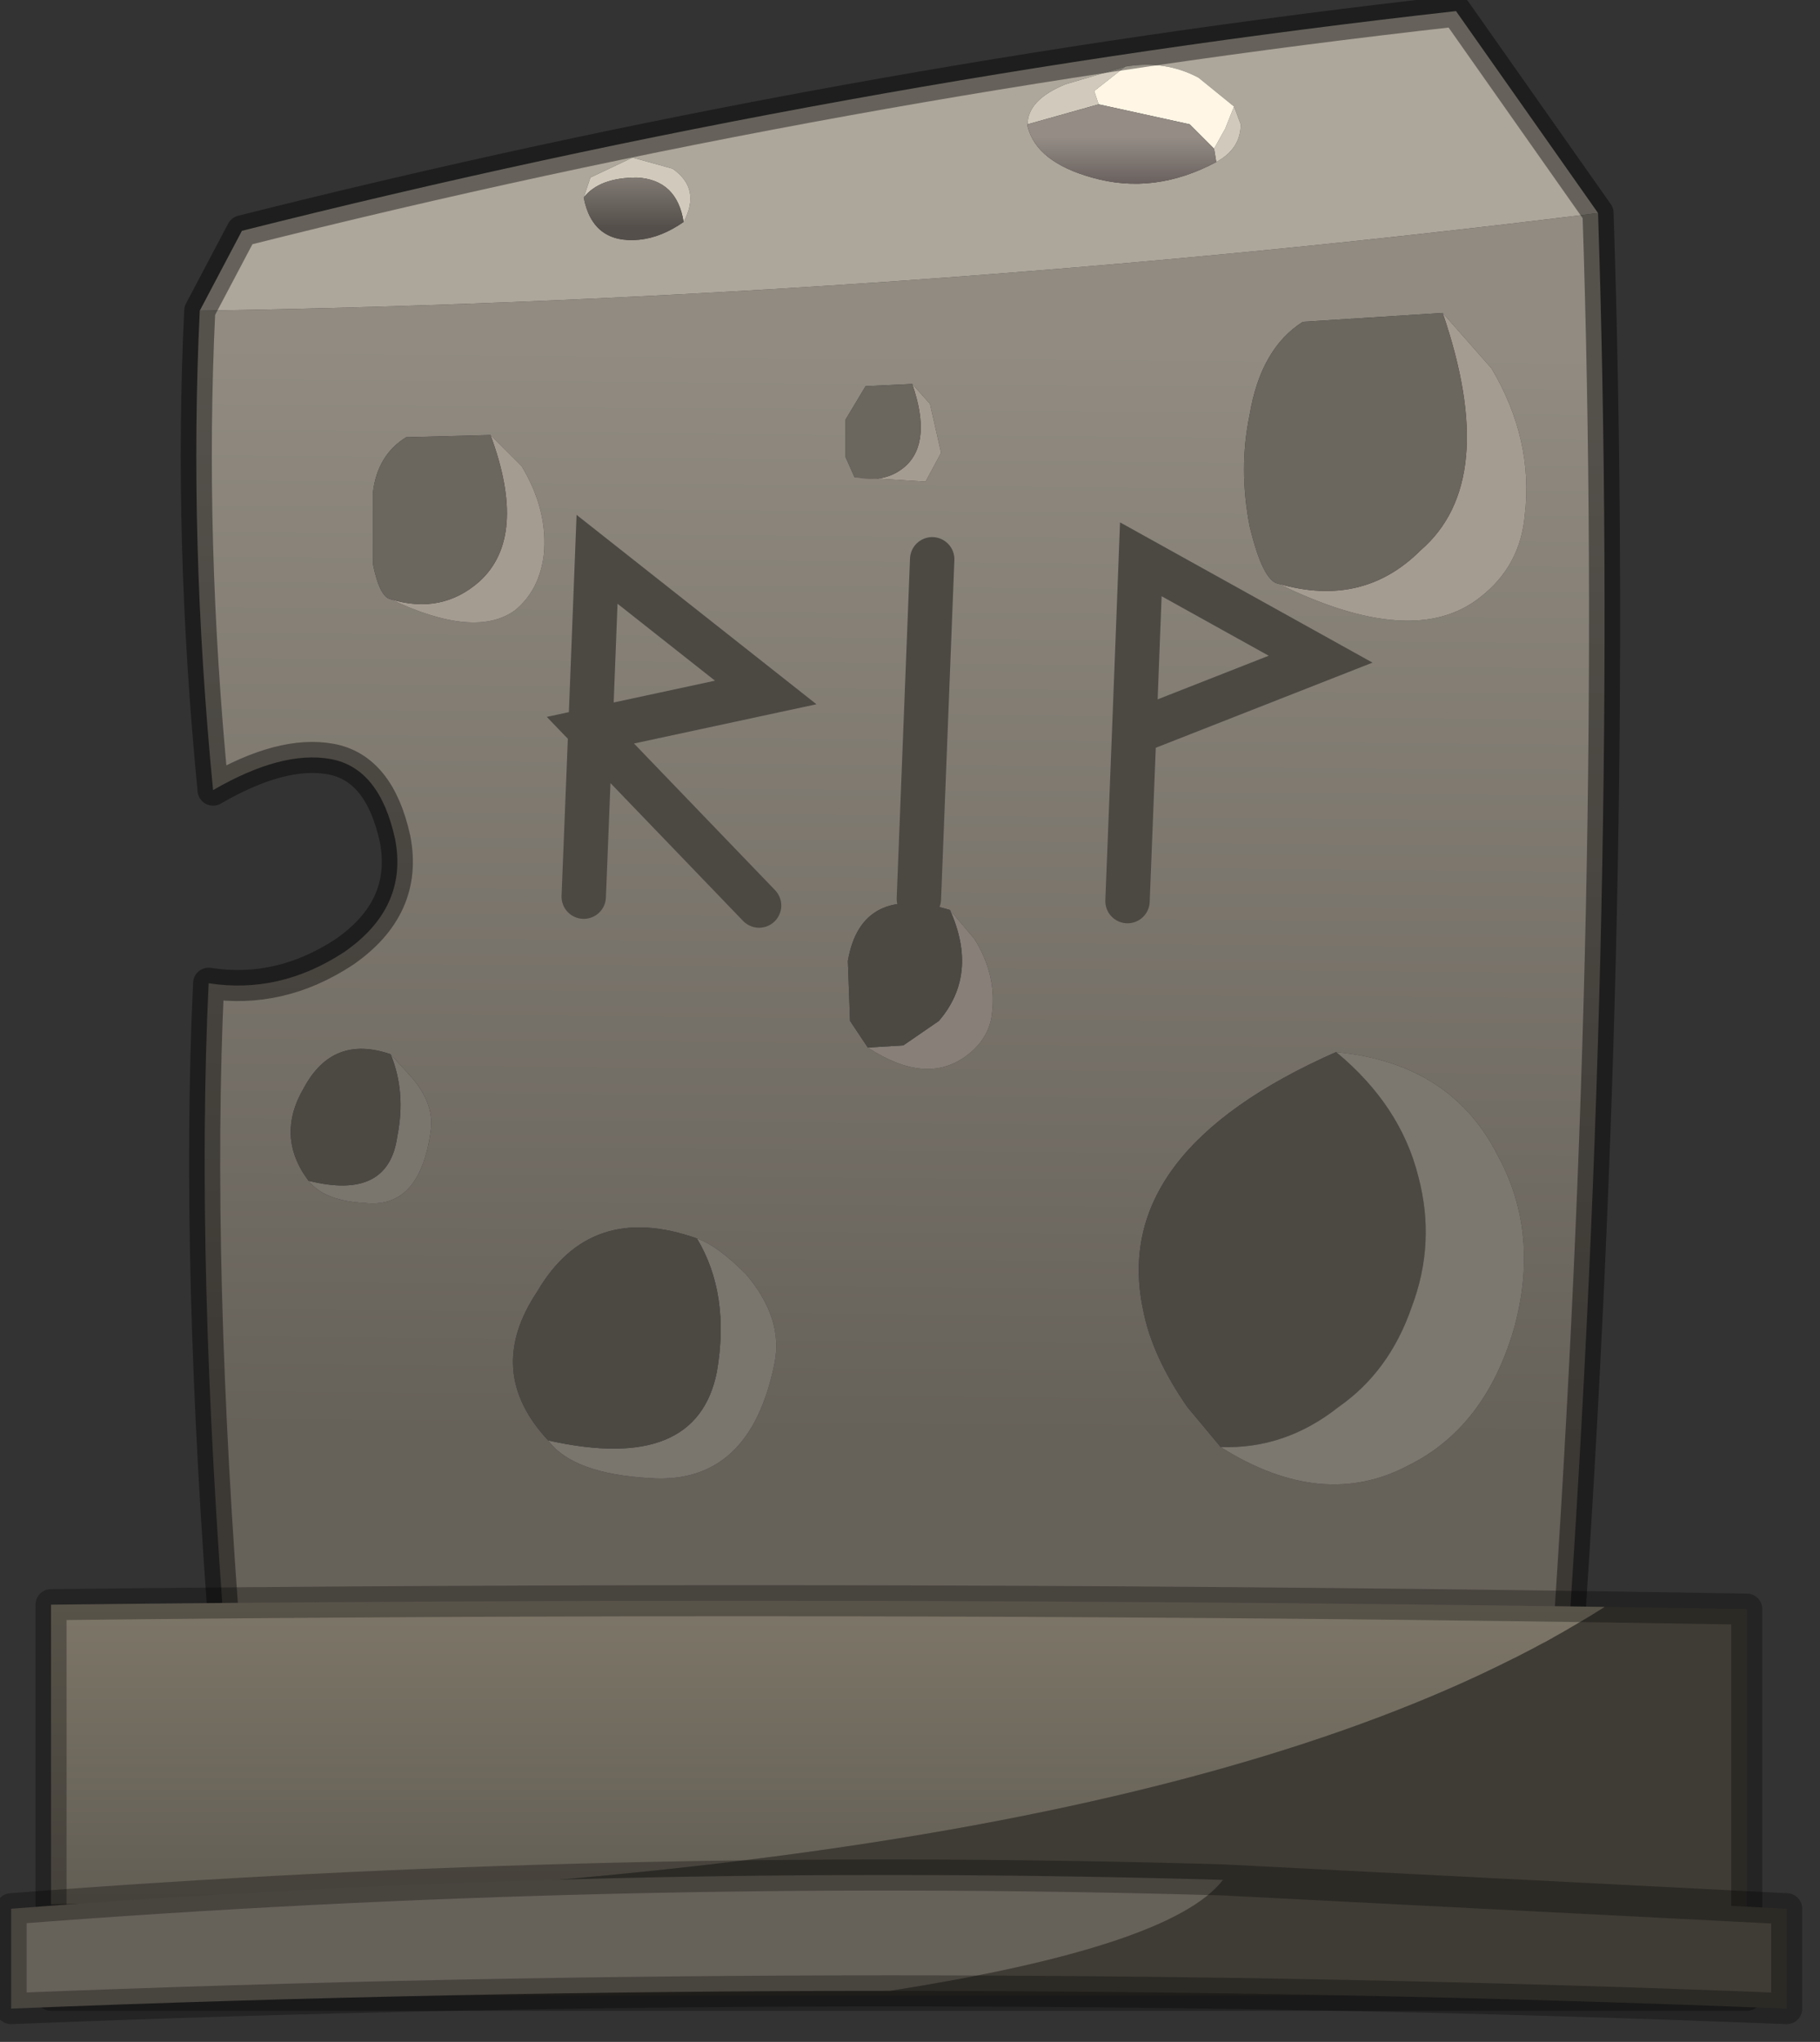 <?xml version="1.0" encoding="utf-8"?>
<svg version="1.1" id="Layer_1"
xmlns="http://www.w3.org/2000/svg"
xmlns:xlink="http://www.w3.org/1999/xlink"
width="41px" height="46px"
xml:space="preserve">
<rect width="100%" height="100%" fill="#333333" stroke="none"/>
<g id="PathID_4521" transform="matrix(1, 0, 0, 1, 20.25, 22.65)">
<linearGradient
id="LinearGradID_1931" gradientUnits="userSpaceOnUse" gradientTransform="matrix(-3.05176e-005, 0.015, -0.008, -6.10352e-005, -50.5, -2.95)" spreadMethod ="pad" x1="-819.2" y1="0" x2="819.2" y2="0" >
<stop  offset="0" style="stop-color:#918B81;stop-opacity:1" />
<stop  offset="1" style="stop-color:#666159;stop-opacity:1" />
</linearGradient>
<path style="fill:url(#LinearGradID_1931) " d="M15.75 -17.85Q16.25 -2.7 15.05 14.7L-15.15 14.7Q-15.85 5.8 -15.55 -0.5Q-13.95 -0.25 -12.5 -1.2Q-11.05 -2.2 -11.35 -3.75Q-11.7 -5.35 -12.8 -5.55Q-13.9 -5.75 -15.45 -4.85Q-16 -10.5 -15.75 -15.65Q0.1 -15.9 15.75 -17.85M9.1 -15.4Q8.15 -14.8 7.9 -13.3Q7.65 -12.1 7.9 -10.8Q8.2 -9.55 8.55 -9.5Q11.6 -8 13.1 -9.2Q14 -9.9 14.1 -11.05Q14.3 -12.75 13.35 -14.35L12.25 -15.6L9.1 -15.4M-0.75 -13.95L-1.2 -13.2L-1.2 -12.35L-1 -11.9L0.6 -11.8L0.95 -12.45L0.7 -13.55L0.3 -14L-0.75 -13.95M-1.15 -1L-1.1 0.35L-0.7 0.95Q0.6 1.8 1.5 1.15Q2.05 0.75 2.1 0.15Q2.2 -0.7 1.7 -1.5L1.15 -2.15Q-0.85 -2.75 -1.15 -1M5.5 6.85Q5.7 7.9 6.5 9.05L7.25 9.95Q9.55 11.4 11.5 10.35Q13.2 9.5 13.85 7.3Q14.45 5.15 13.5 3.4Q12.45 1.3 9.85 1.05Q4.75 3.3 5.5 6.85M-8.65 -8.9Q-8.1 -9.35 -8 -10.15Q-7.9 -11.15 -8.5 -12.15L-9.2 -12.85L-11.1 -12.8Q-11.75 -12.4 -11.85 -11.55L-11.85 -9.95Q-11.7 -9.2 -11.45 -9.15Q-9.55 -8.25 -8.65 -8.9M-8.15 6.45Q-9.35 8.25 -7.9 9.8Q-7.35 10.55 -5.6 10.65Q-3.35 10.8 -2.8 8.05Q-2.6 7.05 -3.45 6.05Q-4.1 5.4 -4.55 5.25Q-6.95 4.4 -8.15 6.45M-12.05 4.45Q-10.8 4.6 -10.55 2.85Q-10.45 2.25 -10.95 1.65L-11.45 1.1Q-12.75 0.65 -13.4 1.85Q-14.05 2.95 -13.3 3.95Q-12.95 4.4 -12.05 4.45" />
<path style="fill:#A59C91;fill-opacity:1" d="M11.75 -10.25Q13.55 -11.8 12.25 -15.6L13.35 -14.35Q14.3 -12.75 14.1 -11.05Q14 -9.9 13.1 -9.2Q11.6 -8 8.55 -9.5Q10.45 -8.95 11.75 -10.25M0.15 -12.15Q0.75 -12.7 0.3 -14L0.7 -13.55L0.95 -12.45L0.6 -11.8L-1 -11.9Q-0.3 -11.75 0.15 -12.15M-9.2 -12.85L-8.5 -12.15Q-7.9 -11.15 -8 -10.15Q-8.1 -9.35 -8.65 -8.9Q-9.55 -8.25 -11.45 -9.15Q-10.3 -8.8 -9.45 -9.55Q-8.35 -10.55 -9.2 -12.85" />
<path style="fill:#ADA69B;fill-opacity:1" d="M-15.75 -15.65L-14.8 -17.45Q-1.3 -20.85 12.55 -22.4L15.75 -17.85Q0.1 -15.9 -15.75 -15.65M6.75 -20.9Q6 -21.3 5.1 -21.15L3.75 -20.75Q2.9 -20.4 2.9 -19.85L2.9 -19.8Q3.1 -19 4.35 -18.65Q5.75 -18.25 7.15 -19Q7.7 -19.3 7.7 -19.85L7.55 -20.25L6.75 -20.9M-5.85 -17.25Q-5.35 -17.3 -4.85 -17.65Q-4.45 -18.4 -5.1 -18.85L-6 -19.1L-6.95 -18.65L-7.1 -18.2Q-6.9 -17.15 -5.85 -17.25" />
<path style="fill:#D1CABC;fill-opacity:1" d="M7.1 -19.3L7.35 -19.75L7.55 -20.25L7.7 -19.85Q7.7 -19.3 7.15 -19L7.1 -19.3M4.5 -20.3L2.9 -19.85Q2.9 -20.4 3.75 -20.75L5.1 -21.15L4.4 -20.6L4.5 -20.3M-5.9 -18.65Q-6.75 -18.65 -7.1 -18.2L-6.95 -18.65L-6 -19.1L-5.1 -18.85Q-4.45 -18.4 -4.85 -17.65Q-5 -18.6 -5.9 -18.65" />
<path style="fill:#FFF6E5;fill-opacity:1" d="M4.4 -20.6L5.1 -21.15Q6 -21.3 6.75 -20.9L7.55 -20.25L7.35 -19.75L7.1 -19.3L6.55 -19.85L4.5 -20.3L4.4 -20.6" />
<linearGradient
id="LinearGradID_1932" gradientUnits="userSpaceOnUse" gradientTransform="matrix(-0, 0.001, -0.001, -0, 5.3, -18.75)" spreadMethod ="pad" x1="-819.2" y1="0" x2="819.2" y2="0" >
<stop  offset="0" style="stop-color:#948C85;stop-opacity:1" />
<stop  offset="0.976" style="stop-color:#544B4B;stop-opacity:1" />
</linearGradient>
<path style="fill:url(#LinearGradID_1932) " d="M4.5 -20.3L6.55 -19.85L7.1 -19.3L7.15 -19Q5.75 -18.25 4.35 -18.65Q3.1 -19 2.9 -19.8L2.9 -19.85L4.5 -20.3" />
<path style="fill:#6B665E;fill-opacity:1" d="M8.55 -9.5Q8.2 -9.55 7.9 -10.8Q7.65 -12.1 7.9 -13.3Q8.15 -14.8 9.1 -15.4L12.25 -15.6Q13.55 -11.8 11.75 -10.25Q10.45 -8.95 8.55 -9.5M0.3 -14Q0.75 -12.7 0.15 -12.15Q-0.3 -11.75 -1 -11.9L-1.2 -12.35L-1.2 -13.2L-0.75 -13.95L0.3 -14M-9.45 -9.55Q-10.3 -8.8 -11.45 -9.15Q-11.7 -9.2 -11.85 -9.95L-11.85 -11.55Q-11.75 -12.4 -11.1 -12.8L-9.2 -12.85Q-8.35 -10.55 -9.45 -9.55" />
<path style="fill:#877F78;fill-opacity:1" d="M0.1 0.9L0.9 0.35Q1.8 -0.7 1.15 -2.15L1.7 -1.5Q2.2 -0.7 2.1 0.15Q2.05 0.75 1.5 1.15Q0.6 1.8 -0.7 0.95L0.1 0.9" />
<linearGradient
id="LinearGradID_1933" gradientUnits="userSpaceOnUse" gradientTransform="matrix(-9.15527e-005, 0.001, -0.001, -0, -10.15, -18.3)" spreadMethod ="pad" x1="-819.2" y1="0" x2="819.2" y2="0" >
<stop  offset="0" style="stop-color:#948C85;stop-opacity:1" />
<stop  offset="0.976" style="stop-color:#544F4A;stop-opacity:1" />
</linearGradient>
<path style="fill:url(#LinearGradID_1933) " d="M-4.85 -17.65Q-5.35 -17.3 -5.85 -17.25Q-6.9 -17.15 -7.1 -18.2Q-6.75 -18.65 -5.9 -18.65Q-5 -18.6 -4.85 -17.65" />
<path style="fill:#7A756D;fill-opacity:1" d="M-4.1 8.25Q-3.8 6.5 -4.55 5.25Q-4.1 5.4 -3.45 6.05Q-2.6 7.05 -2.8 8.05Q-3.35 10.8 -5.6 10.65Q-7.35 10.55 -7.9 9.8Q-4.55 10.55 -4.1 8.25M-13.3 3.95Q-11.5 4.4 -11.3 2.95Q-11.1 1.95 -11.45 1.1L-10.95 1.65Q-10.45 2.25 -10.55 2.85Q-10.8 4.6 -12.05 4.45Q-12.95 4.4 -13.3 3.95" />
<path style="fill:#4C4943;fill-opacity:1" d="M1.15 -2.15Q1.8 -0.7 0.9 0.35L0.1 0.9L-0.7 0.95L-1.1 0.35L-1.15 -1Q-0.85 -2.75 1.15 -2.15M7.25 9.95L6.5 9.05Q5.7 7.9 5.5 6.85Q4.75 3.3 9.85 1.05Q11.3 2.25 11.7 3.85Q12.1 5.35 11.55 6.8Q11.05 8.25 9.9 9.05Q8.7 10 7.25 9.95M-4.55 5.25Q-3.8 6.5 -4.1 8.25Q-4.55 10.55 -7.9 9.8Q-9.35 8.25 -8.15 6.45Q-6.95 4.4 -4.55 5.25M-11.3 2.95Q-11.5 4.4 -13.3 3.95Q-14.05 2.95 -13.4 1.85Q-12.75 0.65 -11.45 1.1Q-11.1 1.95 -11.3 2.95" />
<path style="fill:#7C786F;fill-opacity:1" d="M9.9 9.05Q11.05 8.25 11.55 6.8Q12.1 5.35 11.7 3.85Q11.3 2.25 9.85 1.05Q12.45 1.3 13.5 3.4Q14.45 5.15 13.85 7.3Q13.2 9.5 11.5 10.35Q9.55 11.4 7.25 9.95Q8.7 10 9.9 9.05" />
<path style="fill:none;stroke-width:0.7;stroke-linecap:round;stroke-linejoin:round;stroke-miterlimit:3;stroke:#000000;stroke-opacity:0.412" d="M-15.75 -15.65L-14.8 -17.45Q-1.3 -20.85 12.55 -22.4L15.75 -17.85Q16.25 -2.7 15.05 14.7L-15.15 14.7Q-15.85 5.8 -15.55 -0.5Q-13.95 -0.25 -12.5 -1.2Q-11.05 -2.2 -11.35 -3.75Q-11.7 -5.35 -12.8 -5.55Q-13.9 -5.75 -15.45 -4.85Q-16 -10.5 -15.75 -15.65z" />
</g>
<g id="PathID_4522" transform="matrix(1, 0, 0, 1, 20.25, 22.65)">
<path style="fill:#3F3C35;fill-opacity:1" d="M15.9 13.55L19.1 13.6L19.1 22.3L-19.1 22.3L-19.1 20.25Q6 19.85 15.9 13.55" />
<linearGradient
id="LinearGradID_1934" gradientUnits="userSpaceOnUse" gradientTransform="matrix(0.001, 0.008, -0.005, 0, -0.1, 15.55)" spreadMethod ="pad" x1="-819.2" y1="0" x2="819.2" y2="0" >
<stop  offset="0.051" style="stop-color:#8C8473;stop-opacity:1" />
<stop  offset="1" style="stop-color:#5B574F;stop-opacity:1" />
</linearGradient>
<path style="fill:url(#LinearGradID_1934) " d="M-19.1 20.25L-19.1 13.5Q-1.5 13.3 15.9 13.55Q6 19.85 -19.1 20.25" />
<path style="fill:none;stroke-width:0.7;stroke-linecap:round;stroke-linejoin:round;stroke-miterlimit:3;stroke:#000000;stroke-opacity:0.298" d="M15.9 13.55L19.1 13.6L19.1 22.3L-19.1 22.3L-19.1 20.25L-19.1 13.5Q-1.5 13.3 15.9 13.55z" />
</g>
<g id="PathID_4523" transform="matrix(1, 0, 0, 1, 20.25, 22.65)">
<path style="fill:#3F3C35;fill-opacity:1" d="M7.3 19.7L20 20.35L20 22.6Q9.95 22.2 -0.2 22.2Q6.15 21.2 7.3 19.7" />
<path style="fill:#666159;fill-opacity:1" d="M-0.2 22.2Q-10.05 22.2 -20 22.6L-20 20.35Q-6.5 19.3 7.3 19.7Q6.15 21.2 -0.2 22.2" />
<path style="fill:none;stroke-width:0.7;stroke-linecap:round;stroke-linejoin:round;stroke-miterlimit:3;stroke:#000000;stroke-opacity:0.298" d="M7.3 19.7L20 20.35L20 22.6Q9.95 22.2 -0.2 22.2Q-10.05 22.2 -20 22.6L-20 20.35Q-6.5 19.3 7.3 19.7z" />
</g>
<g id="PathID_4524" transform="matrix(1, 0, 0, 1, 20.25, 22.65)">
<path style="fill:none;stroke-width:1;stroke-linecap:round;stroke-linejoin:miter;stroke-miterlimit:3;stroke:#4C4943;stroke-opacity:1" d="M5.3 -6.15L9.5 -7.8L5.45 -10.05L5.3 -6.15L5.15 -2.35" />
<path style="fill:none;stroke-width:1;stroke-linecap:round;stroke-linejoin:miter;stroke-miterlimit:3;stroke:#4C4943;stroke-opacity:1" d="M0.75 -10.05L0.45 -2.4" />
<path style="fill:none;stroke-width:1;stroke-linecap:round;stroke-linejoin:miter;stroke-miterlimit:3;stroke:#4C4943;stroke-opacity:1" d="M-7.1 -2.45L-6.95 -6.2L-6.8 -10.05L-3 -7.05L-6.95 -6.2L-3.15 -2.25" />
</g>
</svg>
